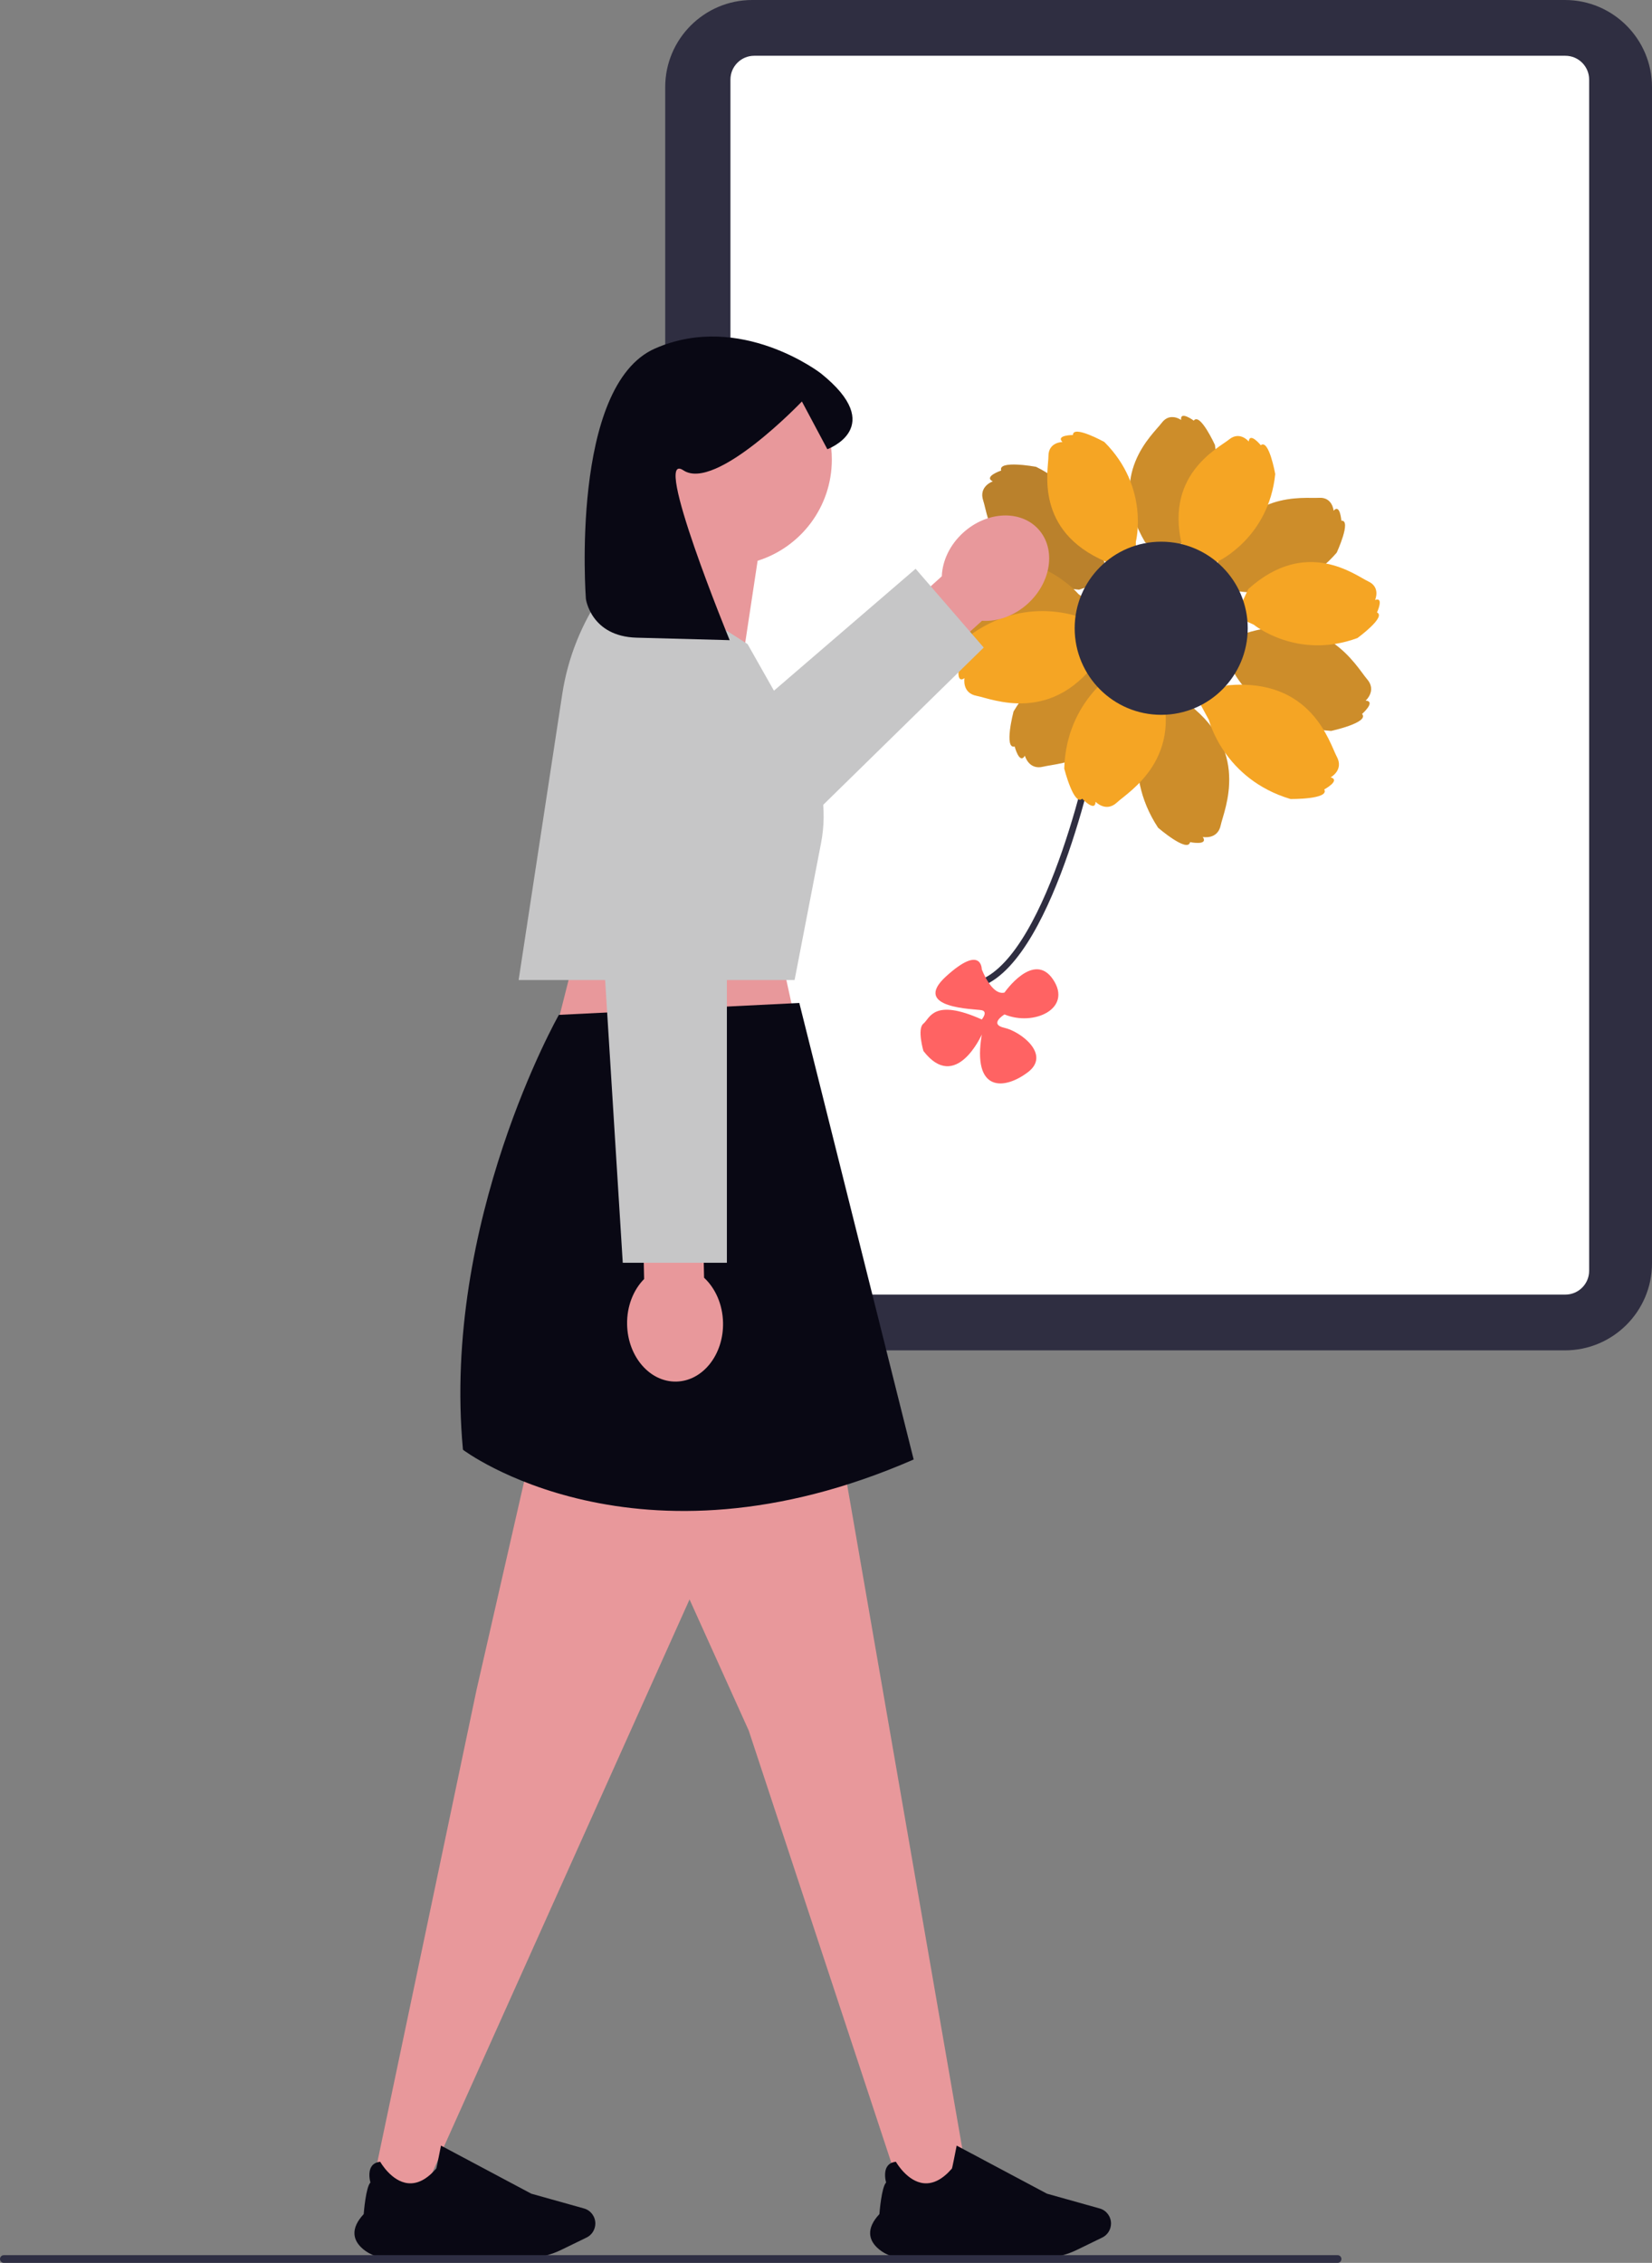 <svg xmlns="http://www.w3.org/2000/svg" xmlns:xlink="http://www.w3.org/1999/xlink" width="509.354" height="697.37" viewBox="0 0 509.354 697.37" role="img" artist="Katerina Limpitsouni" source="https://undraw.co/"><rect x="0" y="0" width="509.354" height="697.37" fill="#808080" stroke="none"/><path d="m482.518,416.152h-250.579c-14.797,0-26.836-12.039-26.836-26.836V26.836c0-14.797,12.039-26.836,26.836-26.836h250.579c14.797,0,26.836,12.039,26.836,26.836v362.479c0,14.797-12.039,26.836-26.836,26.836Z" fill="#2f2e41" stroke-width="0"/><path d="m482.646,398.965h-250.103c-4.04,0-7.327-3.287-7.327-7.327V24.515c0-4.04,3.287-7.327,7.327-7.327h250.103c4.04,0,7.327,3.287,7.327,7.327v367.123c0,4.04-3.287,7.327-7.327,7.327Z" fill="#fff" stroke-width="0"/><path d="m337.71,228.885s-13,65-35,74" fill="none" stroke="#2f2e41" stroke-miterlimit="10" stroke-width="2"/><path d="m309.71,305.885s9-13,15-4-6,14.484-15,10.742c0,0-5,3.007,0,4.133s14.393,8.253,7.196,13.689-17.196,6.318-14.196-11.623c0,0-8,18.059-18,5.059,0,0-2-6.834,0-8.417s3-8,18-1.291c0,0,2-2.391,0-2.841s-22-.45-11-10.45,11-2.174,11-2.174c0,0,3,8.174,7,7.174Z" fill="#ff6363" stroke-width="0"/><path d="m306.115,148.355s-4.443,1.495-2.948,5.939,3.411,25.363,29.545,27.426l9.526-3.206-2.138-6.353s-1.355-18.712-20.655-28.292c0,0-11.866-2.19-10.745,1.143,0,0-5.554,1.869-2.585,3.343Z" fill="#F5A524" stroke-width="0"/><path d="m306.115,148.355s-4.443,1.495-2.948,5.939,3.411,25.363,29.545,27.426l9.526-3.206-2.138-6.353s-1.355-18.712-20.655-28.292c0,0-11.866-2.19-10.745,1.143,0,0-5.554,1.869-2.585,3.343Z" fill="#2f2e41" opacity=".3" stroke-width="0"/><path d="m291.047,183.842s-2.714,3.823,1.109,6.537,17.676,18.505,40.025,4.803l5.818-8.195-5.465-3.88s-12.101-14.336-33.345-10.732c0,0-10.885,5.209-8.018,7.244,0,0-3.392,4.778-.124,4.224Z" fill="#F5A524" stroke-width="0"/><path d="m291.047,183.842s-2.714,3.823,1.109,6.537,17.676,18.505,40.025,4.803l5.818-8.195-5.465-3.88s-12.101-14.336-33.345-10.732c0,0-10.885,5.209-8.018,7.244,0,0-3.392,4.778-.124,4.224Z" fill="#2f2e41" opacity=".2" stroke-width="0"/><path d="m316,232.882s1.164,4.541,5.706,3.377,25.545-1.536,29.525-27.448l-2.496-9.736-6.493,1.665s-18.761-.025-29.735,18.518c0,0-3.056,11.673.349,10.8,0,0,1.456,5.676,3.144,2.824Z" fill="#F5A524" stroke-width="0"/><path d="m316,232.882s1.164,4.541,5.706,3.377,25.545-1.536,29.525-27.448l-2.496-9.736-6.493,1.665s-18.761-.025-29.735,18.518c0,0-3.056,11.673.349,10.8,0,0,1.456,5.676,3.144,2.824Z" fill="#2f2e41" opacity=".2" stroke-width="0"/><path d="m370.844,257.93s4.591.947,5.539-3.644,9.833-23.626-11.702-38.577l-9.843-2.03-1.354,6.565s-8.258,16.846,3.587,34.846c0,0,9.147,7.87,9.857,4.427,0,0,5.739,1.184,3.917-1.585Z" fill="#F5A524" stroke-width="0"/><path d="m370.844,257.93s4.591.947,5.539-3.644,9.833-23.626-11.702-38.577l-9.843-2.03-1.354,6.565s-8.258,16.846,3.587,34.846c0,0,9.147,7.87,9.857,4.427,0,0,5.739,1.184,3.917-1.585Z" fill="#2f2e41" opacity=".2" stroke-width="0"/><path d="m421.052,215.923s3.535-3.108.426-6.643-12.997-22.165-38-13.938l-7.578,6.664,4.444,5.054s8.513,16.803,30.103,18.188c0,0,11.839-2.575,9.507-5.226,0,0,4.418-3.885,1.097-4.099Z" fill="#F5A524" stroke-width="0"/><path d="m421.052,215.923s3.535-3.108.426-6.643-12.997-22.165-38-13.938l-7.578,6.664,4.444,5.054s8.513,16.803,30.103,18.188c0,0,11.839-2.575,9.507-5.226,0,0,4.418-3.885,1.097-4.099Z" fill="#2f2e41" opacity=".2" stroke-width="0"/><path d="m411.182,157.401s-.321-4.3-4.62-3.979-23.376-2.736-31.165,20.082l.688,9.218,6.147-.459s16.982,3.053,29.913-11.963c0,0,4.653-10.075,1.428-9.835,0,0-.401-5.375-2.39-3.064Z" fill="#F5A524" stroke-width="0"/><path d="m411.182,157.401s-.321-4.3-4.62-3.979-23.376-2.736-31.165,20.082l.688,9.218,6.147-.459s16.982,3.053,29.913-11.963c0,0,4.653-10.075,1.428-9.835,0,0-.401-5.375-2.39-3.064Z" fill="#2f2e41" opacity=".2" stroke-width="0"/><path d="m364.189,129.445s-3.469-2.561-6.03.908-17.319,15.936-5.102,36.722l7.436,5.49,3.662-4.959s13.39-10.882,10.44-30.478c0,0-4.603-10.098-6.524-7.497,0,0-4.336-3.201-3.882-.186Z" fill="#F5A524" stroke-width="0"/><path d="m364.189,129.445s-3.469-2.561-6.03.908-17.319,15.936-5.102,36.722l7.436,5.49,3.662-4.959s13.39-10.882,10.44-30.478c0,0-4.603-10.098-6.524-7.497,0,0-4.336-3.201-3.882-.186Z" fill="#2f2e41" opacity=".2" stroke-width="0"/><path d="m385.016,136.061s-2.724-3.342-6.066-.619-20.735,11.135-14.065,34.304l5.839,7.166,4.779-3.894s15.673-7.215,17.684-26.929c0,0-1.95-10.925-4.457-8.882,0,0-3.405-4.178-3.714-1.145Z" fill="#F5A524" stroke-width="0"/><path d="m423.966,184.9s1.813-3.912-2.098-5.725-19.086-13.771-36.999,2.366l-3.888,8.386,5.593,2.593s13.346,10.935,31.953,4.115c0,0,8.97-6.535,6.036-7.895,0,0,2.267-4.89-.596-3.84Z" fill="#F5A524" stroke-width="0"/><path d="m410.278,239.552s4.123-2.23,1.893-6.354-7.682-24.411-33.786-21.991l-8.84,4.782,3.189,5.896s4.523,18.207,25.174,24.359c0,0,12.066.136,10.393-2.957,0,0,5.154-2.788,1.977-3.735Z" fill="#F5A524" stroke-width="0"/><path d="m337.792,247.093s3.219,3.408,6.627.188c3.408-3.219,21.6-13.724,12.523-38.318l-6.902-7.306-4.872,4.603s-16.422,9.07-17.035,30.609c0,0,2.984,11.692,5.54,9.277,0,0,4.024,4.26,4.119.946Z" fill="#F5A524" stroke-width="0"/><path d="m297.376,208.992s-.85,4.61,3.761,5.46,23.829,9.331,38.321-12.515l1.822-9.884-6.592-1.215s-17.016-7.899-34.762,4.323c0,0-7.675,9.311-4.217,9.949,0,0-1.062,5.763,1.668,3.883Z" fill="#F5A524" stroke-width="0"/><path d="m327.577,136.218s-4.312,0-4.312,4.312-4.467,23.108,17.708,32.573h9.243v-6.164s4.308-16.707-9.705-30.72c0,0-9.701-5.389-9.701-2.156,0,0-5.389,0-3.234,2.156Z" fill="#F5A524" stroke-width="0"/><circle cx="358.028" cy="193.616" r="26.678" fill="#2f2e41" stroke-width="0"/><path d="m302.782,191.312l-23.496,21.235-12.398-13.718,23.496-21.235c.165-4.703,2.438-9.68,6.623-13.463,7.324-6.619,17.702-7.071,23.18-1.01,5.478,6.061,3.981,16.34-3.343,22.96-4.186,3.783-9.367,5.542-14.062,5.232Z" fill="#e8989b" stroke-width="0"/><polyline points="201.414 244.864 282.302 175.283 303.307 199.563 210.909 290.051" fill="#c6c6c7" stroke-width="0"/><polygon points="179.493 285.489 167.762 331.844 248.762 330.844 239.493 288.489 179.493 285.489" fill="#e8989b" stroke-width="0"/><polygon points="164.509 443.862 146.923 520.802 114.556 674.844 129.556 677.844 232.656 448.259 164.509 443.862" fill="#e8989b" stroke-width="0"/><polygon points="198.368 461.388 230.852 533.318 278.556 677.844 298.556 672.844 255.321 423.71 198.368 461.388" fill="#e8989b" stroke-width="0"/><path d="m172.311,312.759s-36.164,63.681-29.569,134.026c0,0,53.315,40.371,138.963,3l-35.257-140.69-74.138,3.664Z" fill="#090814" stroke-width="0"/><path d="m112.051,693.211c-1.722-1.411-2.651-2.987-2.762-4.684-.127-1.941.832-4.024,2.851-6.19.048-.623.675-8.347,2.071-9.73-.117-.413-.828-3.154.338-4.934.549-.838,1.434-1.327,2.631-1.452l.052-.005.026.046c.034.06,3.431,6.035,8.54,6.559,2.93.301,5.863-1.225,8.718-4.537.103-.245.909-4.278,1.43-6.949l.021-.107,27.842,14.818,16.275,4.56c2.045.573,3.474,2.474,3.474,4.623,0,1.832-1.054,3.529-2.685,4.323l-7.889,3.84c-3.296,1.604-6.972,2.452-10.629,2.452h-42.79c-2.772,0-5.44-.935-7.512-2.633Z" fill="#090814" stroke-width="0"/><path d="m271.051,693.211c-1.722-1.411-2.651-2.987-2.762-4.684-.127-1.941.832-4.024,2.851-6.19.048-.623.675-8.347,2.071-9.73-.117-.413-.828-3.154.338-4.934.549-.838,1.434-1.327,2.631-1.452l.052-.005.026.046c.034.06,3.431,6.035,8.54,6.559,2.93.301,5.863-1.225,8.718-4.537.103-.245.909-4.278,1.43-6.949l.021-.107,27.842,14.818,16.275,4.56c2.045.573,3.474,2.474,3.474,4.623,0,1.832-1.054,3.529-2.685,4.323l-7.889,3.84c-3.296,1.604-6.972,2.452-10.629,2.452h-42.79c-2.772,0-5.44-.935-7.512-2.633Z" fill="#090814" stroke-width="0"/><path d="m191.132,141.639c0-18.044,14.627-32.671,32.671-32.671s32.671,14.627,32.671,32.671c0,14.634-9.622,27.019-22.883,31.178l-6.316,41.741-32.198-26.831s6.956-8.86,10.686-18.85c-8.816-5.851-14.632-15.863-14.632-27.237Z" fill="#e8989b" stroke-width="0"/><path d="m192.012,173.891l38.481,24.598,17.762,31.367c5.143,9.082,6.88,19.7,4.899,29.948l-8.161,42.218h-85.086s13.444-88.081,13.444-88.081c1.716-11.242,5.998-21.938,12.514-31.258l6.147-8.793Z" fill="#c6c6c7" stroke-width="0"/><path d="m180.642,184.565s1.526,11.575,15.661,11.953q28.673.767,28.673.767s-24.238-58.987-14.272-52.342c9.967,6.645,36.544-21.214,36.544-21.214l7.842,14.708s18.735-6.784-2.028-23.398c0,0-24.774-19.153-51.074-7.652-26.301,11.502-21.345,77.178-21.345,77.178Z" fill="#090814" stroke-width="0"/><path d="m198.596,394.167l-.687-31.662,18.486-.401.687,31.662c3.449,3.202,5.726,8.177,5.848,13.817.214,9.869-6.234,18.014-14.401,18.191-8.168.177-14.963-7.68-15.177-17.549-.122-5.641,1.937-10.71,5.244-14.058Z" fill="#e8989b" stroke-width="0"/><polyline points="224.117 235.697 224.117 389.166 192.012 389.166 182.523 236.992" fill="#c6c6c7" stroke-width="0"/><path d="m413.6,696.18c0,.66-.53,1.19-1.19,1.19H1.19c-.66,0-1.19-.53-1.19-1.19s.53-1.19,1.19-1.19h411.22c.66,0,1.19.53,1.19,1.19Z" fill="#2e2e43" stroke-width="0"/></svg>